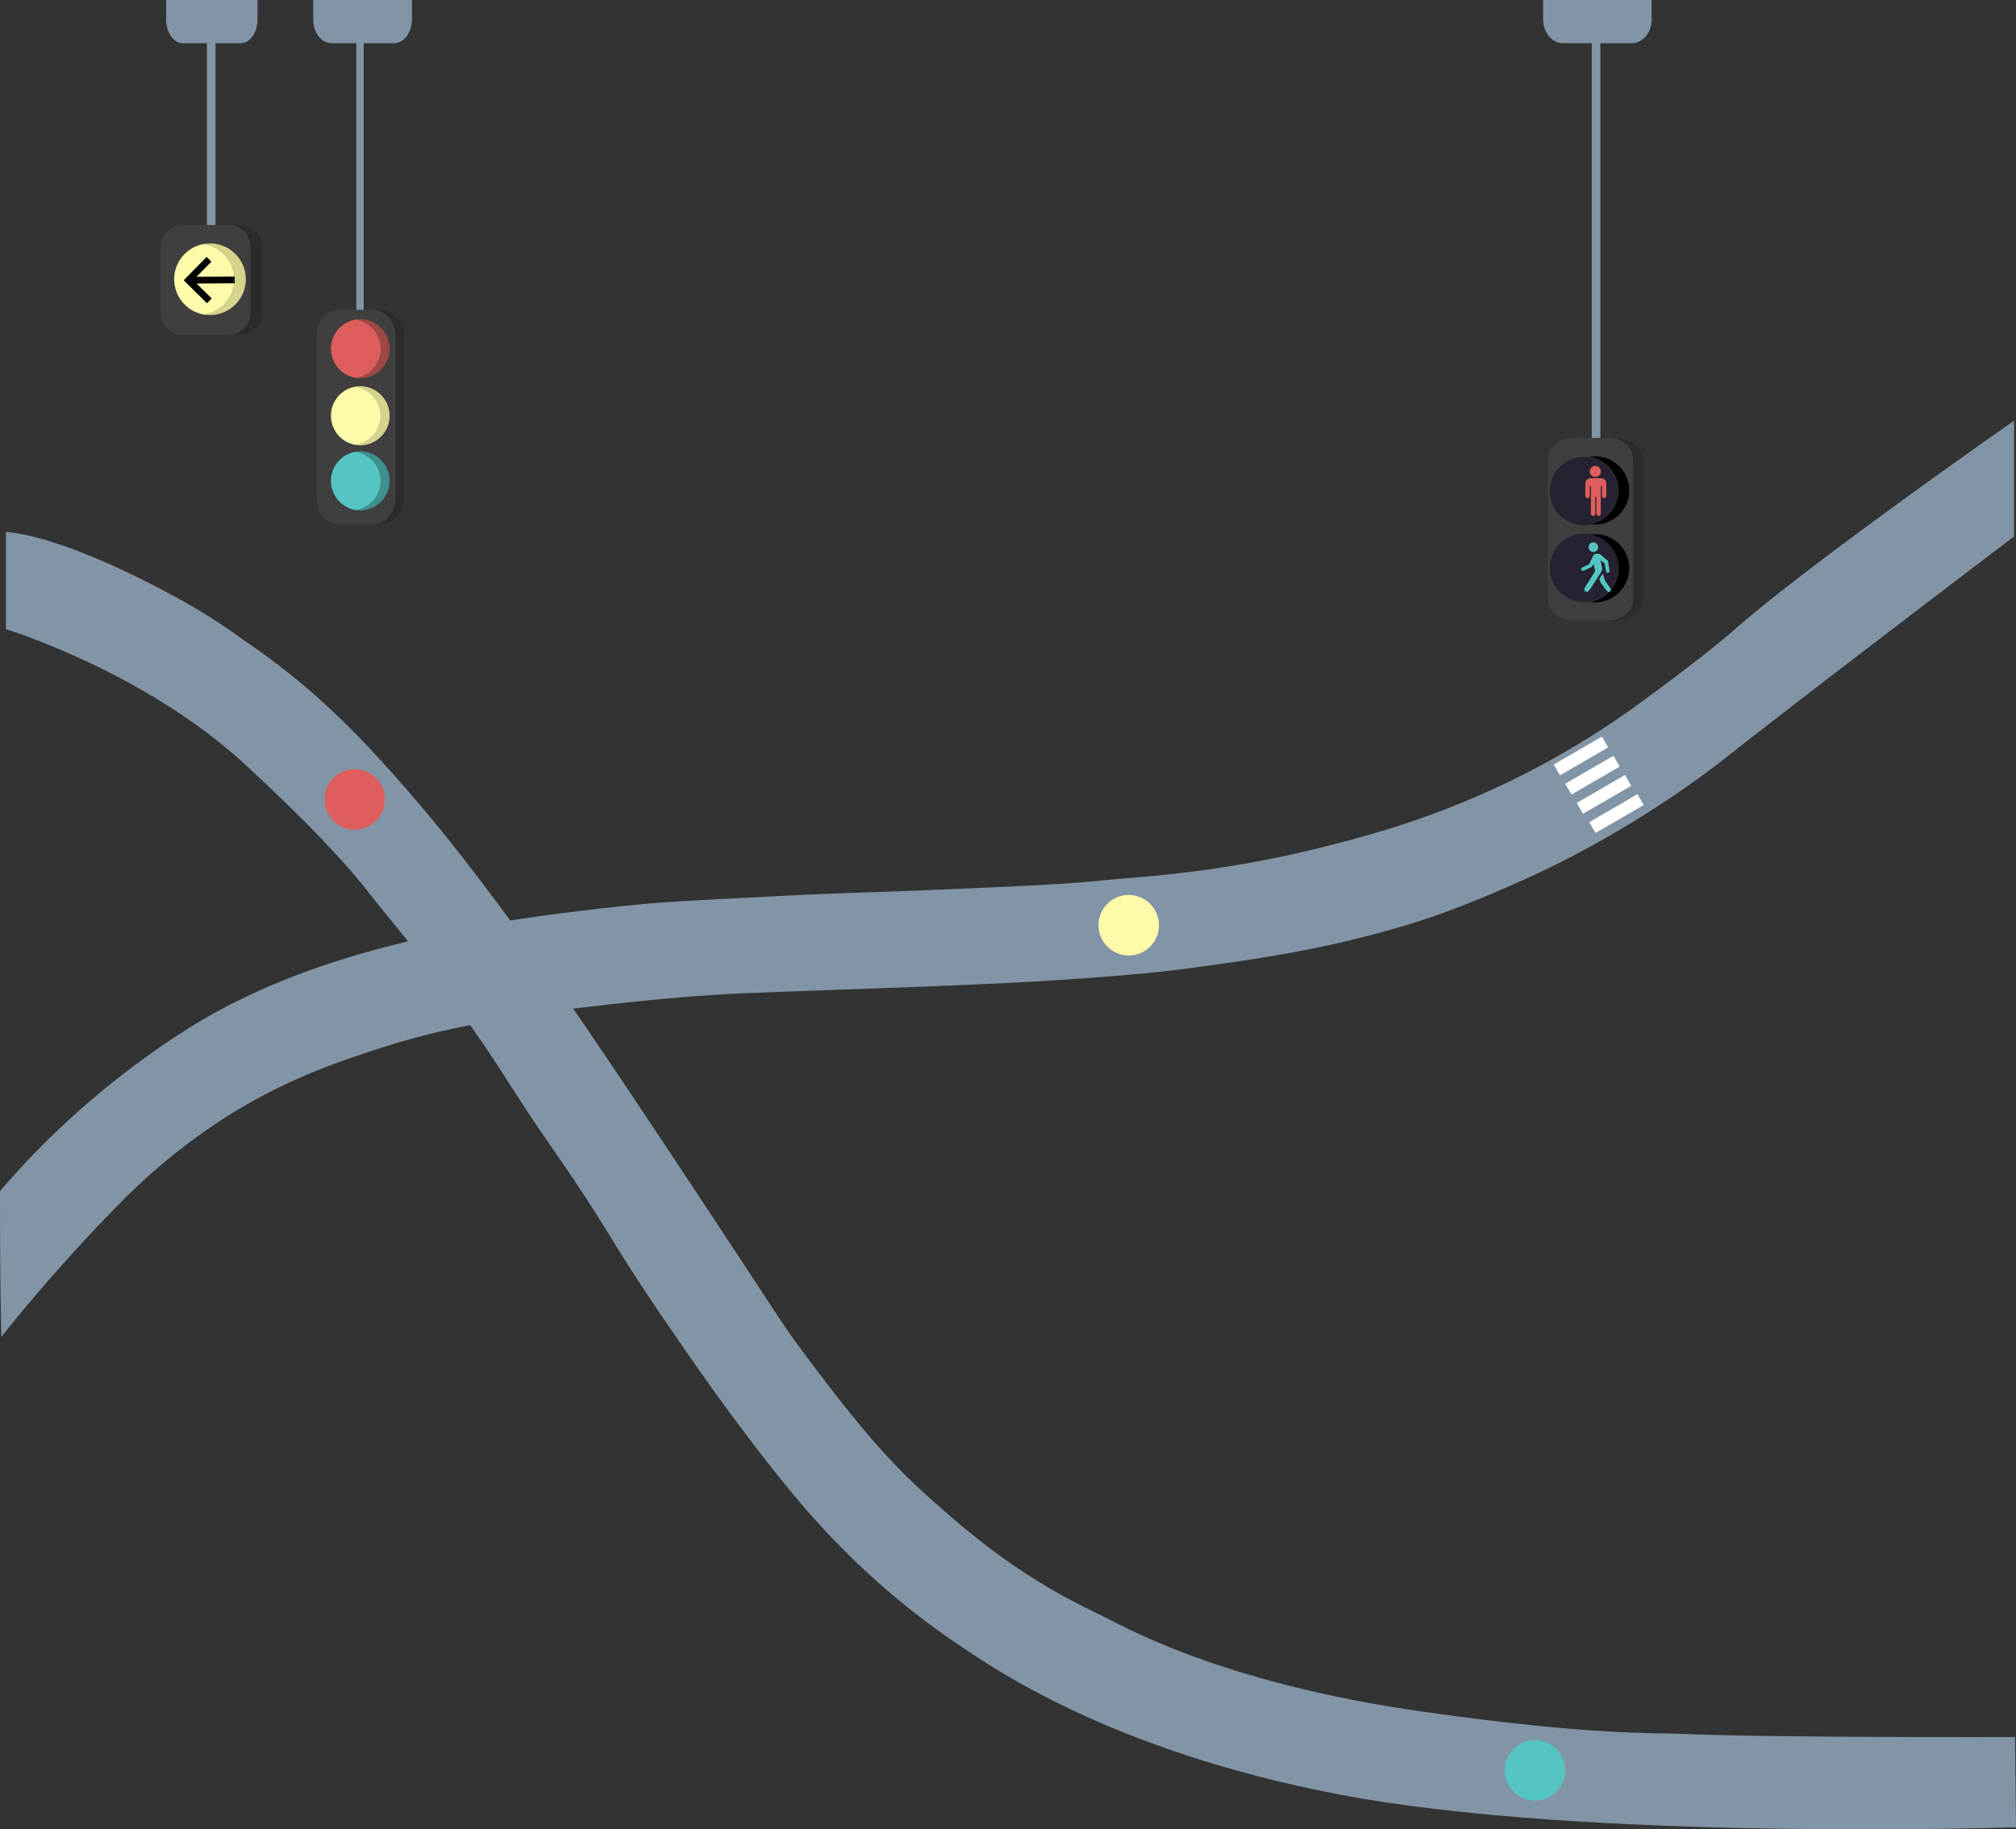 <svg xmlns="http://www.w3.org/2000/svg" viewBox="0 0 2099.23 1904.77"><rect x="0" y="0" width="2099.23" height="1904.77" fill="#333333" stroke="none"/><defs><style>.cls-1,.cls-6{fill:#8295a6;}.cls-19,.cls-2{fill:none;}.cls-2{stroke:#8295a6;stroke-linecap:round;stroke-linejoin:round;stroke-width:0.08px;}.cls-10,.cls-3{fill:#fdfaa9;}.cls-12,.cls-4{fill:#54c5c3;}.cls-14,.cls-5{fill:#de5e5d;}.cls-10,.cls-11,.cls-12,.cls-13,.cls-14,.cls-15,.cls-16,.cls-18,.cls-20,.cls-6,.cls-7,.cls-8,.cls-9{fill-rule:evenodd;}.cls-7{fill:#2b2b2b;}.cls-8{fill:#3f3f3f;}.cls-9{fill:#d5d38d;}.cls-11{fill:#3e908f;}.cls-13{fill:#9f4747;}.cls-16{fill:#262231;}.cls-17,.cls-20{fill:#fff;}.cls-18{fill:#d6d38d;}.cls-19{stroke:#000;stroke-miterlimit:10;stroke-width:7px;}</style></defs><g id="Layer_2" data-name="Layer 2"><g id="Layer_2-2" data-name="Layer 2"><path class="cls-1" d="M255.83,796.54c65.87,60.79,105.25,103.5,126.64,131,31.44,40.38,33.44,38.55,90.13,116.17,51.68,70.77,53.77,81.91,103.4,153.19,57.9,83.16,56.84,90.82,111.32,170.81,33.4,49,77.32,113.2,132.25,180.51,28.34,34.72,86.88,103.19,179.49,164.93,30.64,20.43,154.1,109.27,395.83,155.41,257.28,49.11,704.34,34.06,704.34,34.06l-1-93.95s-253.31.87-348.51-3.35c-28.85-1.27-92.17,1.79-265.79-22.72C1267.1,1752,1168,1692,1141.53,1679.43c-74.3-35.23-123.83-75.57-168.25-114.89-42-37.15-72.86-70.68-136.34-155.75-25.54-34.21-24.17-35.23-135.32-202.72-60.9-91.76-93.71-140.53-124.77-184.51-60.25-85.31-105.74-142.9-125.62-166.81-78.59-94.52-130.45-142.58-196.17-187.38-16.85-11.49-38.28-29.49-106.46-63.58C49,554,6.13,554,6.13,554v101.1S150,698.84,255.83,796.54Z"/><path class="cls-1" d="M0,1240.3C0,1356,1.53,1392,1.53,1392s46.63-60.47,118-133.78c20.06-20.62,68.2-68.72,139.4-109.28,54-30.75,102.33-46.21,132.77-56.17a771,771,0,0,1,83.74-22.47c27.23-5.61,67.78-13.37,83.24-15.32,116.62-14.7,155-17,190.47-19.4,16-1.11,52.89-2.44,126.63-5.11,99.12-3.58,119.91-4.46,155.75-6.13,96.14-4.47,169.35-11.08,200.68-15.31,82.25-11.11,150.73-20.74,239.49-48,30.06-9.24,72.15-25.17,128.17-51.07,44.61-20.62,124.08-63.32,199.15-122.55C1880.55,723,2097.19,558.6,2097.19,558.6V438.09S1887,584.47,1806.47,655.28c-16.32,14.36-51.55,42.2-95.32,74.22a888.82,888.82,0,0,1-139.92,84.42c-79.71,38.42-145,55.59-186.89,66.38-94.46,24.33-169.88,30.83-217.53,34.73-42.24,3.45-30.66,4.69-186.55,11.23-67.28,2.83-112.74,3.84-150.47,5.79-86.9,4.49-131.73,6.47-166.13,9.87-84.29,8.34-147.45,18.6-164.77,22.13-83.11,16.92-168.11,36-258,81.36C185.31,1073.42,85.11,1140.22,0,1240.3Z"/></g><g id="Layer_1-2" data-name="Layer 1"><path class="cls-2" d="M1957.22,891.77c-2.52,3.08-1.65,3.27-2.6-.58"/><circle class="cls-3" cx="1175.33" cy="963.39" r="31.5"/><circle class="cls-4" cx="1598.33" cy="1843.39" r="31.5"/><circle class="cls-5" cx="369.33" cy="832.39" r="31.5"/><path class="cls-6" d="M371,41.35h7.69V326.89H371Z"/><path class="cls-7" d="M381.72,322.5c15.77,0,28.55,11.77,28.55,26.28V519.9c0,14.51-12.78,26.28-28.55,26.28H392.6c15.78,0,28.57-11.77,28.57-26.28V348.78c0-14.51-12.79-26.28-28.57-26.28Z"/><path class="cls-8" d="M353.65,322.5c-13.25,0-24,11.77-24,26.28V519.9c0,14.51,10.74,26.28,24,26.28h34c13.25,0,24-11.77,24-26.28V348.78c0-14.51-10.73-26.28-24-26.28Z"/><path class="cls-9" d="M375.42,402.11a31.19,31.19,0,0,0-5.34.49,30.77,30.77,0,0,1,.86,60.76,30,30,0,0,0,4.48.36,30.81,30.81,0,0,0,0-61.61Z"/><path class="cls-10" d="M370.08,402.6a30.77,30.77,0,0,0,.86,60.76,30.77,30.77,0,0,0-.86-60.76Z"/><path class="cls-11" d="M375.42,469.88a31.19,31.19,0,0,0-5.34.49,30.78,30.78,0,0,1,.86,60.77,31.37,31.37,0,0,0,4.48.35,30.81,30.81,0,0,0,0-61.61Z"/><path class="cls-12" d="M370.08,470.37a30.78,30.78,0,0,0,.86,60.77,30.78,30.78,0,0,0-.86-60.77Z"/><path class="cls-13" d="M375.42,332.29a31.19,31.19,0,0,0-5.34.49,30.77,30.77,0,0,1,.86,60.76,30,30,0,0,0,4.48.36,30.81,30.81,0,0,0,0-61.61Z"/><path class="cls-14" d="M370.08,332.78a30.77,30.77,0,0,0,.86,60.76,30.77,30.77,0,0,0-.86-60.76Z"/><path class="cls-6" d="M1606.83,0h113V20.25c0,13.67-9.27,24.75-20.72,24.75h-71.56c-11.44,0-20.72-11.08-20.72-24.75Z"/><path class="cls-6" d="M326.15,0H428.94V20.25c0,13.67-8.44,24.75-18.85,24.75H345c-10.41,0-18.85-11.08-18.85-24.75Z"/><path class="cls-6" d="M173,0h95.13V20.25c0,13.67-7.81,24.75-17.45,24.75H190.4C180.77,45,173,33.92,173,20.25Z"/><path class="cls-6" d="M1657.46,40h8.94V479.43h-8.94Z"/><path class="cls-7" d="M1668.17,455.89c17.07,0,30.9,10,30.9,22.36V623.8c0,12.35-13.83,22.36-30.9,22.36H1680c17.07,0,30.92-10,30.92-22.36V478.25c0-12.35-13.85-22.36-30.92-22.36Z"/><path class="cls-8" d="M1637.79,455.89c-14.34,0-26,10-26,22.36V623.8c0,12.35,11.62,22.36,26,22.36h36.76c14.33,0,25.94-10,25.94-22.36V478.25c0-12.35-11.61-22.36-25.94-22.36Z"/><path class="cls-15" d="M1661,556.16a36.1,36.1,0,0,0-6.2.56,35.43,35.43,0,0,1,1,70,37.1,37.1,0,0,0,5.2.41,35.5,35.5,0,1,0,0-71Z"/><path class="cls-16" d="M1654.83,556.16a35.52,35.52,0,1,0,30,35.07A35.35,35.35,0,0,0,1654.83,556.16Z"/><path class="cls-15" d="M1661,475.16a36.1,36.1,0,0,0-6.2.56,35.43,35.43,0,0,1,1,70,37.1,37.1,0,0,0,5.2.41,35.5,35.5,0,1,0,0-71Z"/><path class="cls-16" d="M1654.83,476.16a35.52,35.52,0,1,0,30,35.07A35.35,35.35,0,0,0,1654.83,476.16Z"/><path class="cls-12" d="M1659.15,564.74a5,5,0,1,1-5,5A5,5,0,0,1,1659.15,564.74Zm-11.6,26.19c1-.45,7.37-3.62,7.37-3.62s2.28-4.85,3.45-7.5c1.1-2.49,1.9-3.14,3.48-3.14h2.42a4.14,4.14,0,0,1,2.51.9l6.56,5.58a2.49,2.49,0,0,1,1.17,1.52l1.4,9.45a1.84,1.84,0,0,1-1.49,2.33,1.73,1.73,0,0,1-2-1.28c-.18-.87-1.51-8.59-1.51-8.59l-4.28-3.29c.7,3.28,1.42,6.87,1.66,8.09.41,2.08-.64,3.67-1.45,4.91s-10.43,16.39-11.71,18.05-2.44,2.48-4.22,1.49c-1.49-.83-1.25-2.73-.42-4.14s10.6-17.3,10.6-17.3l-1.64-7.08s-1.14,1.61-1.72,2.52c-.28.44-.57.61-1.34,1s-5.28,2.48-6.61,3.08-2.64.73-3.23-.32A2,2,0,0,1,1647.55,590.93Z"/><path class="cls-12" d="M1669.17,597.35l2,7,5.28,7.65c.86,1.26,1.51,2.79,0,3.91-1.65,1.25-3-.38-3.84-1.35s-4-5.35-4.88-6.49a7.9,7.9,0,0,1-1.2-2c-.17-.43-.82-2.2-1.23-3.34Z"/><path class="cls-14" d="M1661.24,485.16A5.79,5.79,0,1,0,1667,491,5.79,5.79,0,0,0,1661.24,485.16ZM1667,497.9h-10.42a5.65,5.65,0,0,0-5.79,5.68v12.95a2.33,2.33,0,0,0,4.63,0V506.45a.58.58,0,0,1,1.16,0v27.83c0,1.67.64,2.88,2.31,2.88a2.18,2.18,0,0,0,1.62-.68,2.36,2.36,0,0,0,.49-.89,2.83,2.83,0,0,0,.13-.5,2.17,2.17,0,0,0,0-.25,1.57,1.57,0,0,0,0-.23V518a.62.62,0,0,1,.58-.58.62.62,0,0,1,.58.58v12.72s0,3.84,0,3.85a1.52,1.52,0,0,0,0,.21,3,3,0,0,0,.63,1.63,2.2,2.2,0,0,0,1.65.71c1.67,0,2.32-1.22,2.32-2.88V506.45a.62.62,0,0,1,.58-.58.61.61,0,0,1,.57.58v10.08a2.33,2.33,0,0,0,4.64,0v-13A5.65,5.65,0,0,0,1667,497.9Z"/><rect class="cls-17" x="1617.17" y="780.58" width="58.05" height="13" transform="translate(-172.71 932.09) rotate(-30.11)"/><rect class="cls-17" x="1629.17" y="800.58" width="58.05" height="13" transform="translate(-181.13 940.81) rotate(-30.11)"/><rect class="cls-17" x="1641.17" y="820.58" width="58.05" height="13" transform="translate(-189.54 949.53) rotate(-30.11)"/><rect class="cls-17" x="1654.17" y="840.58" width="58.05" height="13" transform="translate(-197.82 958.75) rotate(-30.11)"/><path class="cls-6" d="M215.46,42h8.94V240h-8.94Z"/><path class="cls-7" d="M237,234.3a22.75,22.75,0,0,1,22.74,22.76v68.72A22.75,22.75,0,0,1,237,348.54h13.11a22.77,22.77,0,0,0,22.77-22.76V257.06a22.77,22.77,0,0,0-22.77-22.76Z"/><path class="cls-8" d="M190.05,234.3A22.91,22.91,0,0,0,167,257.06v68.72a22.91,22.91,0,0,0,23.05,22.76H237.9a22.91,22.91,0,0,0,23-22.76V257.06a22.91,22.91,0,0,0-23-22.76Z"/><path class="cls-18" d="M218.74,253.46a38.25,38.25,0,0,0-6.47.59,37.28,37.28,0,0,1,1,73.6,37.29,37.29,0,1,0,5.43-74.19Z"/><path class="cls-10" d="M212.27,254.05a37.27,37.27,0,0,0,1,73.6,37.28,37.28,0,0,0-1-73.6Z"/><path class="cls-19" d="M218,313.25l-21.78-21.47L217.66,270"/><path class="cls-20" d="M198.84,291.76l45.53-.33Z"/><path class="cls-19" d="M198.84,291.76l45.53-.33"/></g></g></svg>